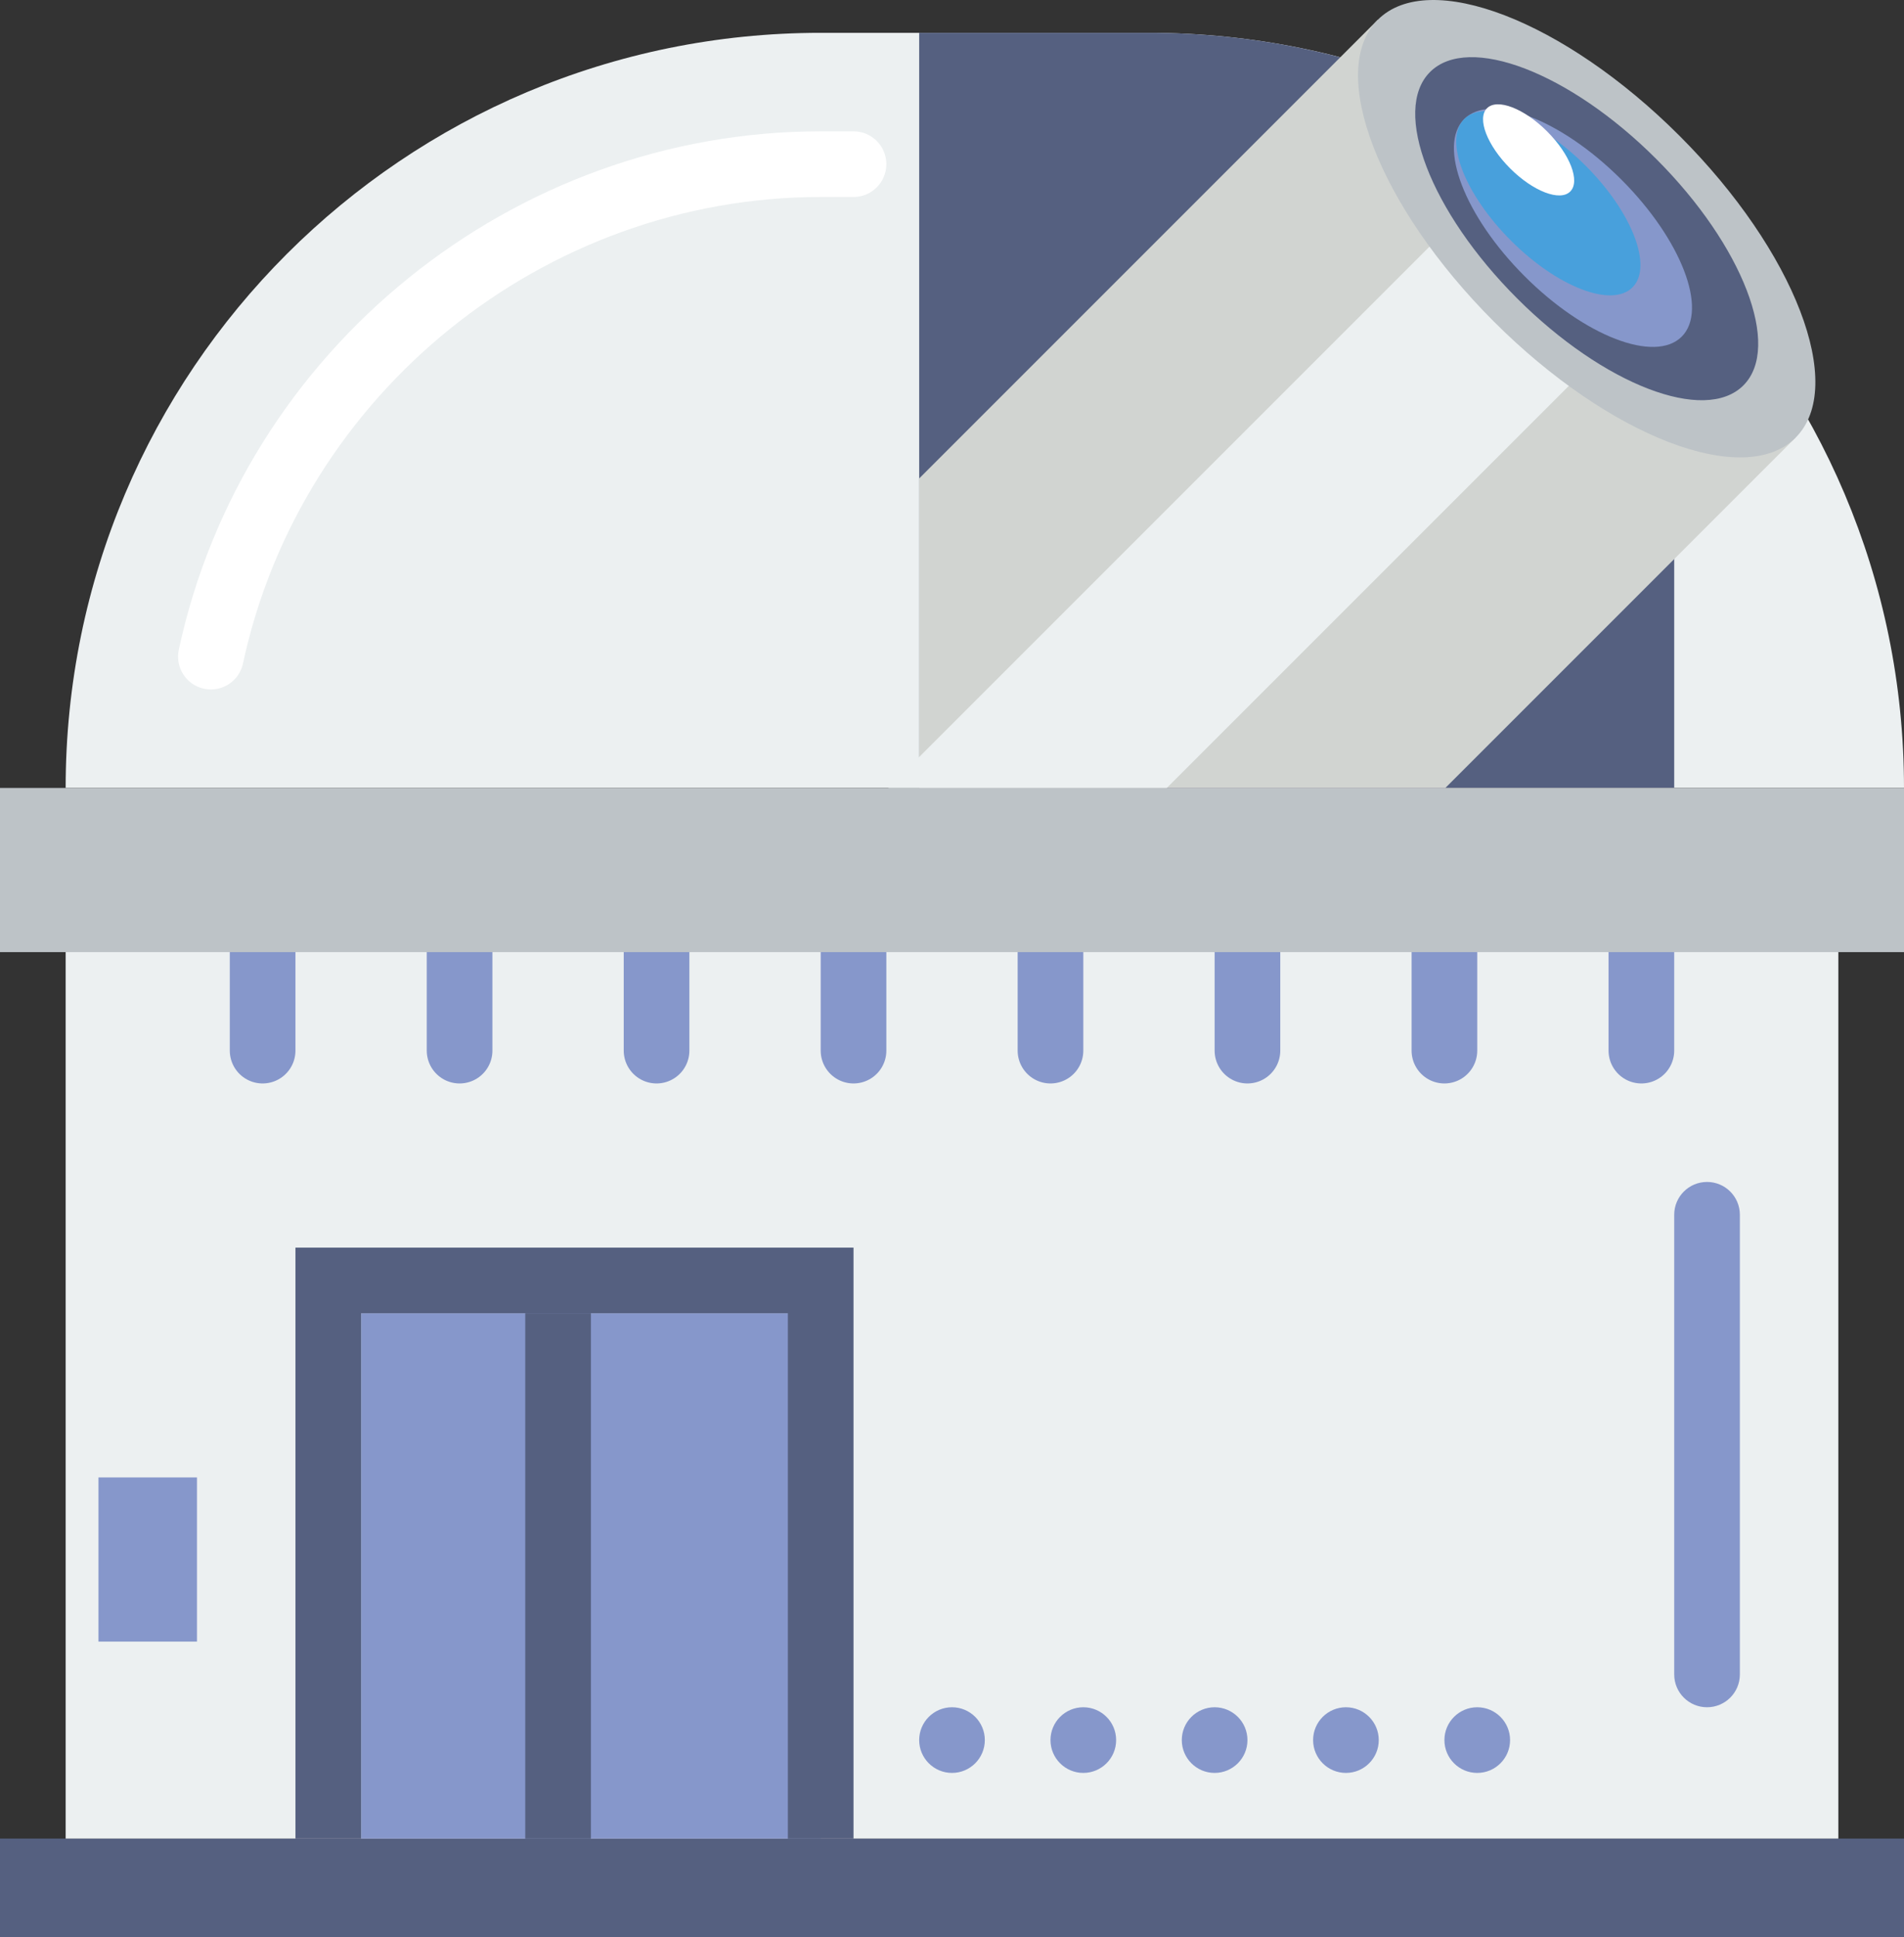 <?xml version="1.0" encoding="UTF-8" standalone="no"?>
<svg width="58px" height="59px" viewBox="0 0 58 59" version="1.1" xmlns="http://www.w3.org/2000/svg" xmlns:xlink="http://www.w3.org/1999/xlink" xmlns:sketch="http://www.bohemiancoding.com/sketch/ns">
    <rect x="0" y="0" width="58" height="59" fill="#333333" stroke="none"/>
    <!-- Generator: Sketch 3.2.2 (9983) - http://www.bohemiancoding.com/sketch -->
    <title>10 - Observatory (Flat)</title>
    <desc>Created with Sketch.</desc>
    <defs></defs>
    <g id="Page-1" stroke="none" stroke-width="1" fill="none" fill-rule="evenodd" sketch:type="MSPage">
        <g id="10---Observatory-(Flat)" sketch:type="MSLayerGroup">
            <path d="M35,1 L25,1 C12.297,1 2,11.297 2,24 L58,24 C58,11.297 47.703,1 35,1" id="Fill-23" fill="#ECF0F1" sketch:type="MSShapeGroup"></path>
            <path d="M51,7.485 C46.86,3.474 41.22,1 35,1 L28,1 L28,24 L51,24 L51,7.485" id="Fill-24" fill="#556080" sketch:type="MSShapeGroup"></path>
            <path d="M0,56 L58,56 L58,59 L0,59 L0,56 Z" id="Fill-776" fill="#556080" sketch:type="MSShapeGroup"></path>
            <path d="M2,29 L56,29 L56,56 L2,56 L2,29 Z" id="Fill-777" fill="#ECF0F1" sketch:type="MSShapeGroup"></path>
            <path d="M6.425,21 C6.355,21 6.285,20.993 6.213,20.977 C5.674,20.861 5.33,20.33 5.446,19.79 C7.414,10.641 15.637,4 25,4 L26,4 C26.552,4 27,4.447 27,5 C27,5.553 26.552,6 26,6 L25,6 C16.573,6 9.172,11.977 7.401,20.21 C7.301,20.68 6.886,21 6.425,21" id="Fill-778" fill="#FFFFFF" sketch:type="MSShapeGroup"></path>
            <path d="M11,40 L25,40 L25,56 L11,56 L11,40 Z" id="Fill-779" fill="#8697CB" sketch:type="MSShapeGroup"></path>
            <path d="M3,45 L6,45 L6,50 L3,50 L3,45 Z" id="Fill-780" fill="#8697CB" sketch:type="MSShapeGroup"></path>
            <path d="M16,40 L18,40 L18,56 L16,56 L16,40 Z" id="Fill-781" fill="#556080" sketch:type="MSShapeGroup"></path>
            <path d="M9,38 L9,56 L11,56 L11,40 L24,40 L24,56 L26,56 L26,38 L9,38" id="Fill-782" fill="#556080" sketch:type="MSShapeGroup"></path>
            <path d="M8,29 L8,32 M14,29 L14,32 M20,29 L20,32 M26,29 L26,32 M32,29 L32,32 M38,29 L38,32 M44,29 L44,32 M50,29 L50,32" id="Stroke-783" stroke="#8697CB" stroke-width="2" stroke-linecap="round" sketch:type="MSShapeGroup"></path>
            <path d="M0,24 L58,24 L58,29 L0,29 L0,24 Z" id="Fill-1172" fill="#BDC3C7" sketch:type="MSShapeGroup"></path>
            <path d="M52,52 C51.448,52 51,51.553 51,51 L51,37 C51,36.447 51.448,36 52,36 C52.552,36 53,36.447 53,37 L53,51 C53,51.553 52.552,52 52,52" id="Fill-1173" fill="#8697CB" sketch:type="MSShapeGroup"></path>
            <path d="M30,53 C30,53.552 29.552,54 29,54 C28.448,54 28,53.552 28,53 C28,52.448 28.448,52 29,52 C29.552,52 30,52.448 30,53" id="Fill-1174" fill="#8697CB" sketch:type="MSShapeGroup"></path>
            <path d="M34,53 C34,53.552 33.552,54 33,54 C32.448,54 32,53.552 32,53 C32,52.448 32.448,52 33,52 C33.552,52 34,52.448 34,53" id="Fill-1175" fill="#8697CB" sketch:type="MSShapeGroup"></path>
            <path d="M38,53 C38,53.552 37.552,54 37,54 C36.448,54 36,53.552 36,53 C36,52.448 36.448,52 37,52 C37.552,52 38,52.448 38,53" id="Fill-1176" fill="#8697CB" sketch:type="MSShapeGroup"></path>
            <path d="M42,53 C42,53.552 41.552,54 41,54 C40.448,54 40,53.552 40,53 C40,52.448 40.448,52 41,52 C41.552,52 42,52.448 42,53" id="Fill-1177" fill="#8697CB" sketch:type="MSShapeGroup"></path>
            <path d="M46,53 C46,53.552 45.552,54 45,54 C44.448,54 44,53.552 44,53 C44,52.448 44.448,52 45,52 C45.552,52 46,52.448 46,53" id="Fill-1178" fill="#8697CB" sketch:type="MSShapeGroup"></path>
            <path d="M44.028,24 L54.698,13.33 L41.971,0.602 L28,14.573 L28,24 L44.028,24" id="Fill-1179" fill="#D1D4D1" sketch:type="MSShapeGroup"></path>
            <path d="M51.163,8.38 L46.92,4.138 L27.058,24 L35.543,24 L51.163,8.38" id="Fill-1180" fill="#ECF0F1" sketch:type="MSShapeGroup"></path>
            <path d="M54.698,13.33 C53.136,14.892 49.021,13.309 45.506,9.794 C41.991,6.28 40.408,2.164 41.971,0.602 C43.533,-0.96 47.648,0.623 51.163,4.138 C54.678,7.652 56.26,11.768 54.698,13.33" id="Fill-1181" fill="#BDC3C7" sketch:type="MSShapeGroup"></path>
            <path d="M53.107,11.739 C51.936,12.911 48.849,11.723 46.213,9.087 C43.577,6.451 42.39,3.365 43.562,2.193 C44.733,1.021 47.82,2.209 50.456,4.845 C53.092,7.481 54.279,10.567 53.107,11.739" id="Fill-1182" fill="#556080" sketch:type="MSShapeGroup"></path>
            <path d="M51.229,10.253 C50.416,11.067 48.273,10.243 46.443,8.413 C44.613,6.583 43.789,4.44 44.603,3.627 C45.416,2.813 47.558,3.638 49.388,5.468 C51.218,7.297 52.042,9.44 51.229,10.253" id="Fill-1183" fill="#8697CB" sketch:type="MSShapeGroup"></path>
            <path d="M49.729,8.753 C49.1,9.383 47.442,8.745 46.027,7.329 C44.611,5.914 43.973,4.256 44.603,3.627 C45.232,2.998 46.889,3.635 48.305,5.051 C49.721,6.467 50.358,8.124 49.729,8.753" id="Fill-1184" fill="#48A0DC" sketch:type="MSShapeGroup"></path>
            <path d="M47.833,5.833 C47.522,6.144 46.702,5.829 46.002,5.129 C45.301,4.428 44.986,3.608 45.297,3.297 C45.608,2.986 46.428,3.301 47.128,4.002 C47.829,4.702 48.144,5.522 47.833,5.833" id="Fill-1185" fill="#FFFFFF" sketch:type="MSShapeGroup"></path>
        </g>
    </g>
</svg>